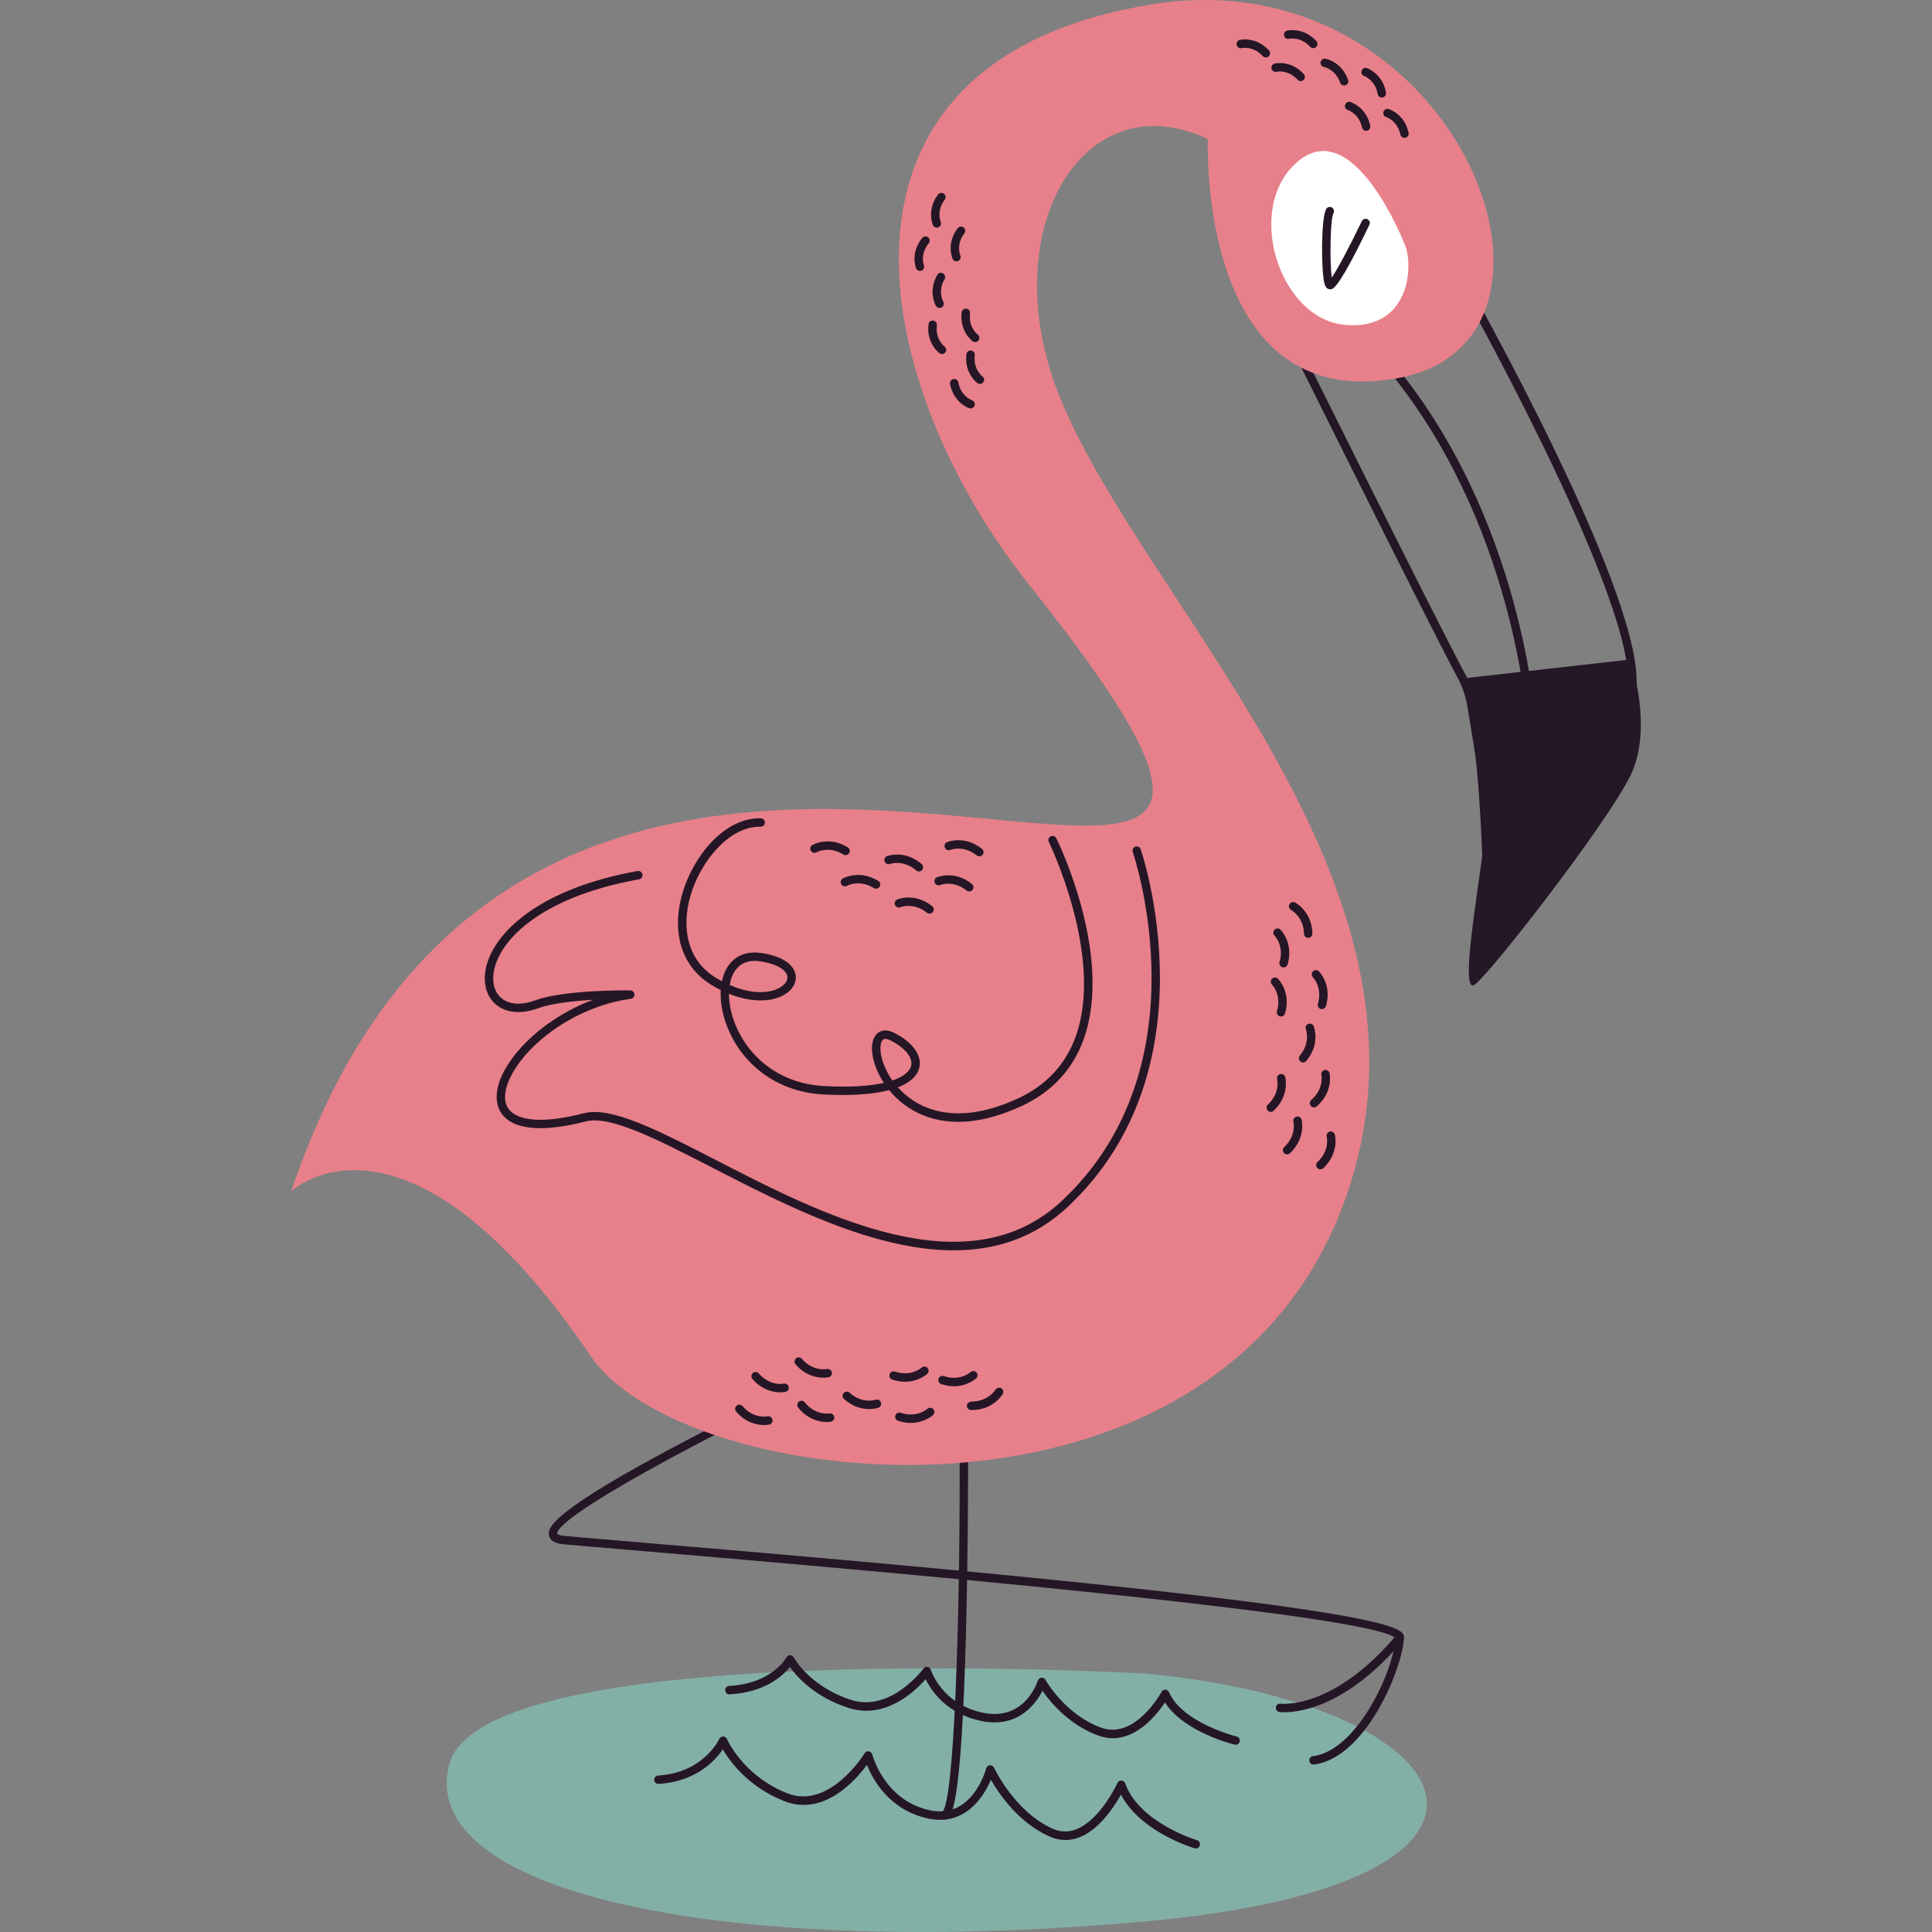 <?xml version="1.0" encoding="UTF-8"?>
<!-- Generator: Adobe Illustrator 25.1.0, SVG Export Plug-In . SVG Version: 6.00 Build 0)  -->
<svg xmlns="http://www.w3.org/2000/svg" xmlns:xlink="http://www.w3.org/1999/xlink" version="1.1" id="Capa_1" x="0px" y="0px" viewBox="0 0 500 500" style="enable-background:new 0 0 500 500;" xml:space="preserve" width="512" height="512">
<rect x="0" y="0" width="500" height="500" fill="#808080" stroke="none"/>
<g>
	<path style="fill:#83B0A6;" d="M296.652,433.142c0,0-171.855-9.933-180.416,23.566s72.72,50.285,180.197,40.547   S382.502,441.393,296.652,433.142z"/>
	<path style="fill:#251626;" d="M339.913,456.656c0.045,0,0.087-0.002,0.132-0.009c13.442-1.609,22.994-25.017,23.291-32.756   c0.079-2.07,0.208-5.531-80.124-13.937c-43.017-4.503-92.818-8.697-119.573-10.95c-8.489-0.716-14.675-1.237-17.616-1.513   c-1.513-0.142-1.781-0.504-1.783-0.508c-0.901-3.668,33.132-23.465,91.645-50.237c0.546-0.251,0.786-0.897,0.538-1.443   c-0.251-0.548-0.901-0.78-1.443-0.538c-0.234,0.108-23.714,10.865-46.714,22.524c-47.207,23.935-46.48,28.227-46.168,30.061   c0.223,1.32,1.475,2.097,3.721,2.308c2.945,0.276,9.139,0.797,17.637,1.513c127.129,10.707,193.633,18.385,197.696,22.822   c-0.446,8.321-9.94,29.126-21.366,30.495c-0.597,0.07-1.022,0.612-0.95,1.209C338.902,456.25,339.371,456.656,339.913,456.656z"/>
	<path style="fill:#251626;" d="M332.44,443.131c3.974,0,16.287-1.538,30.641-18.58c0.387-0.459,0.327-1.145-0.132-1.534   c-0.461-0.38-1.145-0.327-1.534,0.132c-16.37,19.439-29.866,17.775-29.993,17.756c-0.608-0.079-1.145,0.331-1.23,0.924   c-0.085,0.595,0.329,1.145,0.924,1.23C331.214,443.071,331.67,443.131,332.44,443.131z"/>
	<path style="fill:#251626;" d="M244.428,470.908c0.17,0,0.342-0.036,0.501-0.115c1.252-0.612,3.859-1.887,5.068-48.363   c0.591-22.66,0.54-45.301,0.54-45.526c-0.002-0.601-0.489-1.086-1.088-1.086h-0.002c-0.601,0.002-1.088,0.491-1.086,1.09   c0.108,42.486-1.417,89.157-4.456,91.973c-0.54,0.266-0.729,0.895-0.465,1.434C243.625,470.695,244.022,470.908,244.428,470.908z"/>
	<path style="fill:#251626;" d="M396.574,190.655c0.015,0,0.03,0,0.045,0c0.599-0.025,1.067-0.531,1.043-1.133   c-0.021-0.508-2.452-51.346-34.557-92.432c-0.372-0.474-1.056-0.559-1.526-0.187c-0.474,0.37-0.559,1.052-0.187,1.526   c31.661,40.518,34.075,90.681,34.094,91.182C395.511,190.196,395.994,190.655,396.574,190.655z"/>
	<path style="fill:#251626;" d="M386.272,248.786c0.412,0,0.899-0.238,1.12-0.548c0.147-0.204,0.442-0.597,0.863-1.158   c13.219-17.62,35.386-50.271,35.303-70.987c-0.1-25.174-41.954-99.688-43.735-102.848c-0.295-0.527-0.965-0.71-1.481-0.414   c-0.525,0.295-0.71,0.958-0.414,1.481c0.434,0.769,43.357,77.179,43.455,101.79c0.059,14.804-12.193,39.366-34.513,69.2   c-0.285-2.837-0.493-8.493-0.712-14.398c-0.686-18.587-1.723-46.678-6.657-55.841c-7.894-14.662-46.865-93.175-47.256-93.968   c-0.27-0.54-0.918-0.754-1.46-0.491c-0.538,0.268-0.756,0.92-0.491,1.46c0.393,0.79,39.379,79.336,47.29,94.032   c4.694,8.716,5.72,36.502,6.4,54.889c0.616,16.706,0.797,17.395,2.034,17.766C386.096,248.773,386.183,248.786,386.272,248.786z"/>
	<path style="fill:#E7808A;" d="M152.913,351.009c24.83,36.583,170.085,52.68,197.777-48.763   c21.024-77.015-54.15-145.856-76.07-198.629c-18.011-43.361,5.52-82.984,37.969-67.628c0,0-2.934,71.891,49.658,61.771   s14.388-109.167-63.833-96.671c-91.58,14.63-72.804,99.116-32.197,150.097c118.384,148.627-123.599-42.672-190.861,157.121   C75.357,308.306,104.927,280.309,152.913,351.009z"/>
	<path style="fill:#251626;" d="M246.808,323.585c10.727,0,20.882-3.124,29.579-11.296c38.168-35.871,19.022-91.943,18.825-92.506   c-0.2-0.565-0.82-0.867-1.388-0.665c-0.567,0.2-0.865,0.82-0.665,1.388c0.193,0.548,18.861,55.309-18.264,90.198   c-24.494,23.023-62.043,3.704-89.459-10.404c-15.223-7.832-27.246-14.016-34.294-12.199c-13.066,3.366-17.628,0.997-19.186-0.716   c-1.821-2.002-1.315-4.879-0.572-6.938c3.206-8.867,16.307-19.785,31.878-21.963c0.563-0.079,0.971-0.578,0.935-1.145   c-0.036-0.567-0.501-1.011-1.071-1.02c-0.68-0.021-17.025-0.208-24.617,2.573c-3.723,1.366-6.997,1.084-8.974-0.773   c-1.866-1.753-2.391-4.779-1.407-8.094c2.399-8.07,13.449-18.208,37.262-22.458c0.591-0.106,0.986-0.671,0.88-1.262   c-0.106-0.593-0.682-0.973-1.262-0.88c-24.789,4.424-36.381,15.289-38.965,23.982c-1.224,4.118-0.476,7.968,2.002,10.297   c2.599,2.441,6.685,2.89,11.211,1.232c3.527-1.292,9.258-1.904,14.218-2.193c-12.019,4.456-21.402,13.402-24.137,20.962   c-1.339,3.708-0.982,6.955,1.007,9.144c3.306,3.636,10.688,4.101,21.341,1.36c6.245-1.617,18.534,4.709,32.753,12.027   C202.93,311.747,225.939,323.583,246.808,323.585z"/>
	<path style="fill:#241726;" d="M421.943,170.68l-43.4,4.898c0,0,5.489,32.104,5.787,38.145c0.298,6.041-7.485,45.081-2.553,41.025   c4.933-4.056,34.089-41.666,40.166-53.997C428.019,188.42,421.943,170.68,421.943,170.68z"/>
	<path style="fill:#251626;" d="M357.622,25.23c0.066,0,0.132-0.006,0.198-0.017c0.591-0.108,0.982-0.674,0.875-1.266   c-0.888-4.883-4.762-6.268-4.928-6.324c-0.569-0.2-1.186,0.106-1.381,0.676c-0.195,0.565,0.104,1.181,0.669,1.379   c0.145,0.053,2.85,1.086,3.498,4.66C356.649,24.863,357.108,25.23,357.622,25.23z"/>
	<path style="fill:#251626;" d="M347.854,22.121c0.119,0,0.24-0.019,0.359-0.062c0.567-0.198,0.867-0.818,0.667-1.385   c-1.64-4.685-5.682-5.446-5.852-5.476c-0.578-0.119-1.158,0.289-1.26,0.882c-0.104,0.591,0.287,1.152,0.875,1.26l0,0   c0.121,0.021,2.977,0.606,4.184,4.052C346.985,21.841,347.405,22.121,347.854,22.121z"/>
	<path style="fill:#251626;" d="M339.866,12.457c0.263,0,0.527-0.095,0.737-0.287c0.442-0.407,0.47-1.095,0.064-1.537   c-3.366-3.658-7.376-2.754-7.543-2.714c-0.584,0.138-0.946,0.725-0.807,1.309c0.138,0.583,0.712,0.948,1.303,0.81   c0.136-0.033,2.979-0.617,5.446,2.068C339.28,12.339,339.573,12.457,339.866,12.457z"/>
	<path style="fill:#251626;" d="M336.619,20.985c0.263,0,0.527-0.096,0.735-0.287c0.444-0.406,0.472-1.094,0.066-1.536   c-3.362-3.659-7.373-2.76-7.543-2.716c-0.584,0.138-0.946,0.725-0.807,1.309c0.138,0.582,0.712,0.943,1.303,0.81   c0.132-0.03,2.979-0.614,5.446,2.068C336.033,20.866,336.326,20.985,336.619,20.985z"/>
	<path style="fill:#251626;" d="M327.601,14.868c0.263,0,0.527-0.095,0.737-0.287c0.442-0.407,0.47-1.095,0.064-1.537   c-3.366-3.658-7.378-2.754-7.543-2.714c-0.584,0.138-0.946,0.725-0.807,1.309c0.138,0.582,0.71,0.945,1.303,0.81   c0.136-0.032,2.979-0.616,5.446,2.068C327.015,14.75,327.308,14.868,327.601,14.868z"/>
	<path style="fill:#251626;" d="M353.563,33.857c0.076,0,0.155-0.009,0.232-0.026c0.589-0.127,0.96-0.708,0.831-1.294   c-1.06-4.851-4.983-6.094-5.149-6.145c-0.582-0.174-1.184,0.151-1.358,0.725c-0.174,0.574,0.147,1.177,0.718,1.356   c0.119,0.038,2.884,0.963,3.663,4.528C352.611,33.511,353.062,33.857,353.563,33.857z"/>
	<path style="fill:#251626;" d="M363.485,35.683c0.076,0,0.155-0.009,0.232-0.026c0.589-0.127,0.96-0.708,0.831-1.294   c-1.06-4.851-4.983-6.094-5.149-6.145c-0.58-0.174-1.184,0.151-1.358,0.725c-0.174,0.574,0.149,1.179,0.72,1.356   c0.142,0.047,2.884,0.977,3.661,4.528C362.533,35.336,362.983,35.683,363.485,35.683z"/>
	<path style="fill:#251626;" d="M238.085,70.115c0.134,0,0.27-0.025,0.402-0.076c0.557-0.221,0.829-0.85,0.612-1.407   c-0.051-0.134-1.035-2.862,1.258-5.686c0.38-0.467,0.308-1.152-0.157-1.53c-0.465-0.378-1.15-0.308-1.53,0.157   c-3.132,3.852-1.66,7.694-1.596,7.856C237.243,69.856,237.651,70.115,238.085,70.115z"/>
	<path style="fill:#251626;" d="M243.161,79.696c0.189,0,0.38-0.049,0.555-0.151c0.514-0.306,0.686-0.969,0.385-1.485   c-0.064-0.113-1.475-2.66,0.355-5.816c0.302-0.521,0.123-1.186-0.395-1.487c-0.514-0.3-1.184-0.127-1.487,0.395   c-2.49,4.297-0.436,7.862-0.348,8.011C242.428,79.505,242.792,79.696,243.161,79.696z"/>
	<path style="fill:#251626;" d="M243.788,91.625c0.336,0,0.667-0.155,0.88-0.448c0.353-0.482,0.246-1.16-0.234-1.515   c-0.102-0.076-2.408-1.857-1.978-5.482c0.072-0.597-0.355-1.137-0.952-1.207c-0.586-0.091-1.139,0.353-1.207,0.952   c-0.586,4.93,2.711,7.39,2.852,7.492C243.342,91.557,243.565,91.625,243.788,91.625z"/>
	<path style="fill:#251626;" d="M252.373,88.54c0.336,0,0.667-0.155,0.88-0.448c0.353-0.482,0.246-1.16-0.234-1.515   c-0.102-0.076-2.408-1.857-1.976-5.48c0.072-0.597-0.355-1.139-0.95-1.209c-0.582-0.083-1.137,0.351-1.209,0.95   c-0.589,4.932,2.709,7.393,2.85,7.495C251.927,88.472,252.15,88.54,252.373,88.54z"/>
	<path style="fill:#251626;" d="M253.603,99.366c0.336,0,0.667-0.155,0.88-0.448c0.353-0.484,0.246-1.16-0.234-1.515   c-0.106-0.079-2.41-1.859-1.978-5.48c0.072-0.597-0.355-1.139-0.95-1.209c-0.58-0.087-1.137,0.353-1.209,0.95   c-0.589,4.932,2.711,7.393,2.852,7.495C253.157,99.298,253.38,99.366,253.603,99.366z"/>
	<path style="fill:#251626;" d="M251.194,105.707c0.455,0,0.88-0.287,1.033-0.742c0.189-0.569-0.115-1.184-0.682-1.377   c-0.14-0.049-2.856-1.058-3.534-4.63c-0.113-0.589-0.671-0.973-1.273-0.865c-0.589,0.113-0.977,0.682-0.865,1.273   c0.926,4.877,4.811,6.23,4.974,6.285C250.962,105.69,251.079,105.707,251.194,105.707z"/>
	<path style="fill:#251626;" d="M247.522,67.629c0.147,0,0.295-0.03,0.438-0.091c0.548-0.242,0.799-0.88,0.561-1.428   c-0.055-0.132-1.139-2.824,1.054-5.731c0.361-0.478,0.266-1.16-0.215-1.524c-0.476-0.357-1.16-0.27-1.524,0.215   c-2.99,3.965-1.381,7.75-1.311,7.909C246.706,67.386,247.103,67.629,247.522,67.629z"/>
	<path style="fill:#251626;" d="M242.45,58.91c0.147,0,0.295-0.03,0.438-0.091c0.548-0.242,0.799-0.88,0.561-1.428   c-0.057-0.138-1.137-2.828,1.054-5.731c0.361-0.478,0.266-1.16-0.215-1.524c-0.476-0.357-1.158-0.27-1.524,0.215   c-2.99,3.963-1.381,7.75-1.311,7.909C241.634,58.668,242.031,58.91,242.45,58.91z"/>
	<path style="fill:#251626;" d="M340.068,286.588c0.255,0,0.51-0.089,0.716-0.268c4.311-3.765,3.359-8.372,3.317-8.568   c-0.128-0.584-0.708-0.954-1.296-0.829c-0.584,0.127-0.956,0.705-0.831,1.29c0.034,0.164,0.68,3.583-2.622,6.466   c-0.453,0.395-0.499,1.084-0.104,1.536C339.465,286.463,339.766,286.588,340.068,286.588z"/>
	<path style="fill:#251626;" d="M337.236,274.965c0.31,0,0.62-0.134,0.835-0.391c3.665-4.386,1.997-8.789,1.925-8.974   c-0.221-0.559-0.854-0.835-1.411-0.616c-0.559,0.221-0.833,0.848-0.616,1.407c0.057,0.155,1.237,3.432-1.568,6.789   c-0.385,0.461-0.323,1.147,0.138,1.532C336.74,274.882,336.989,274.965,337.236,274.965z"/>
	<path style="fill:#251626;" d="M342.114,261.162c0.47,0,0.905-0.306,1.043-0.78c1.609-5.465-1.685-8.855-1.825-8.995   c-0.425-0.429-1.113-0.425-1.538-0.004c-0.425,0.423-0.427,1.109-0.008,1.534c0.117,0.119,2.516,2.669,1.286,6.849   c-0.17,0.578,0.159,1.181,0.735,1.351C341.91,261.147,342.012,261.162,342.114,261.162z"/>
	<path style="fill:#251626;" d="M331.52,263.072c0.47,0,0.903-0.306,1.043-0.78c1.611-5.465-1.683-8.855-1.823-8.995   c-0.425-0.429-1.113-0.425-1.538-0.004c-0.425,0.423-0.427,1.109-0.009,1.534c0.115,0.119,2.516,2.669,1.283,6.849   c-0.17,0.576,0.159,1.181,0.735,1.351C331.316,263.057,331.418,263.072,331.52,263.072z"/>
	<path style="fill:#251626;" d="M332.185,250.382c0.47,0,0.905-0.306,1.043-0.78c1.609-5.465-1.685-8.855-1.825-8.995   c-0.425-0.429-1.113-0.425-1.538-0.004c-0.425,0.423-0.427,1.109-0.006,1.536c0.128,0.132,2.51,2.677,1.283,6.846   c-0.17,0.578,0.159,1.181,0.735,1.351C331.981,250.367,332.083,250.382,332.185,250.382z"/>
	<path style="fill:#251626;" d="M338.557,242.717c0.009,0,0.017,0,0.026,0c0.599-0.015,1.075-0.512,1.062-1.113   c-0.13-5.686-4.299-7.937-4.475-8.028c-0.527-0.278-1.19-0.076-1.468,0.457c-0.278,0.531-0.077,1.186,0.453,1.466   c0.14,0.077,3.215,1.796,3.315,6.156C337.484,242.246,337.967,242.717,338.557,242.717z"/>
	<path style="fill:#251626;" d="M328.876,287.746c0.268,0,0.535-0.098,0.744-0.295c4.173-3.916,3.056-8.485,3.007-8.678   c-0.151-0.582-0.742-0.933-1.326-0.782c-0.58,0.149-0.929,0.739-0.782,1.32c0.04,0.168,0.805,3.557-2.386,6.555   c-0.44,0.41-0.461,1.099-0.049,1.536C328.296,287.632,328.587,287.746,328.876,287.746z"/>
	<path style="fill:#251626;" d="M333.094,298.747c0.268,0,0.535-0.098,0.746-0.295c4.171-3.918,3.054-8.487,3.005-8.68   c-0.151-0.582-0.739-0.935-1.326-0.782c-0.578,0.149-0.929,0.739-0.784,1.32l0,0c0.036,0.142,0.82,3.546-2.386,6.557   c-0.438,0.41-0.459,1.099-0.047,1.538C332.516,298.632,332.805,298.747,333.094,298.747z"/>
	<path style="fill:#251626;" d="M341.715,302.619c0.268,0,0.535-0.098,0.744-0.295c4.173-3.916,3.056-8.487,3.007-8.68   c-0.151-0.582-0.739-0.935-1.326-0.782c-0.578,0.149-0.929,0.739-0.784,1.317l0,0c0.036,0.145,0.82,3.551-2.384,6.56   c-0.44,0.41-0.461,1.099-0.049,1.536C341.135,302.504,341.426,302.619,341.715,302.619z"/>
	<path style="fill:#251626;" d="M213.999,368.017c0.584,0,0.956-0.064,1.009-0.072c0.591-0.106,0.986-0.669,0.88-1.262   c-0.106-0.589-0.667-0.973-1.256-0.882c-0.145,0.026-3.6,0.546-6.358-2.873c-0.38-0.472-1.067-0.54-1.53-0.166   c-0.47,0.378-0.542,1.062-0.166,1.53C209.209,367.554,212.399,368.017,213.999,368.017z"/>
	<path style="fill:#251626;" d="M224.923,364.66c1.379,0,2.308-0.312,2.391-0.342c0.567-0.198,0.869-0.816,0.669-1.383   c-0.195-0.567-0.816-0.865-1.379-0.671c-0.164,0.053-3.478,1.099-6.723-1.834c-0.44-0.4-1.13-0.368-1.536,0.079   c-0.402,0.444-0.368,1.133,0.079,1.536C220.775,364.173,223.2,364.66,224.923,364.66z"/>
	<path style="fill:#251626;" d="M235.718,368.251c3.485,0,5.633-1.929,5.748-2.034c0.442-0.408,0.47-1.096,0.064-1.538   c-0.406-0.44-1.088-0.47-1.534-0.068c-0.117,0.106-2.762,2.412-6.893,1.014c-0.572-0.191-1.188,0.115-1.379,0.682   c-0.193,0.569,0.113,1.186,0.682,1.379C233.608,368.092,234.719,368.251,235.718,368.251z"/>
	<path style="fill:#251626;" d="M234.228,357.59c3.485,0,5.631-1.929,5.746-2.034c0.442-0.408,0.47-1.096,0.064-1.538   c-0.406-0.438-1.092-0.47-1.534-0.068c-0.121,0.108-2.767,2.41-6.893,1.014c-0.572-0.187-1.188,0.115-1.379,0.682   c-0.193,0.569,0.113,1.188,0.682,1.379C232.116,357.431,233.227,357.59,234.228,357.59z"/>
	<path style="fill:#251626;" d="M246.878,358.755c3.487,0,5.635-1.932,5.75-2.036c0.442-0.408,0.47-1.096,0.064-1.538   c-0.406-0.438-1.092-0.47-1.534-0.068c-0.119,0.108-2.752,2.416-6.893,1.016c-0.58-0.191-1.188,0.117-1.379,0.682   c-0.193,0.569,0.113,1.188,0.682,1.379C244.77,358.595,245.879,358.755,246.878,358.755z"/>
	<path style="fill:#251626;" d="M251.495,364.919c5.55,0,7.909-3.988,8.009-4.161c0.3-0.521,0.119-1.186-0.402-1.485   c-0.512-0.297-1.179-0.123-1.481,0.395l0,0c-0.077,0.128-1.872,3.043-6.281,3.073c-0.552,0.049-1.094,0.47-1.105,1.071   c-0.011,0.599,0.47,1.094,1.071,1.105C251.37,364.917,251.432,364.919,251.495,364.919z"/>
	<path style="fill:#251626;" d="M213.128,356.551c0.763,0,1.254-0.1,1.315-0.115c0.586-0.125,0.96-0.705,0.833-1.292   c-0.125-0.586-0.71-0.965-1.286-0.835c-0.159,0.03-3.583,0.674-6.458-2.641c-0.393-0.455-1.086-0.504-1.534-0.11   c-0.455,0.393-0.504,1.082-0.11,1.534C208.466,356.065,211.451,356.551,213.128,356.551z"/>
	<path style="fill:#251626;" d="M201.97,360.334c0.763,0,1.256-0.1,1.315-0.115c0.589-0.125,0.96-0.705,0.833-1.292   c-0.123-0.586-0.699-0.969-1.288-0.835c-0.161,0.032-3.58,0.674-6.455-2.643c-0.397-0.451-1.082-0.501-1.536-0.108   c-0.453,0.395-0.501,1.082-0.108,1.536C197.31,359.847,200.293,360.334,201.97,360.334z"/>
	<path style="fill:#251626;" d="M197.76,368.795c0.763,0,1.256-0.1,1.315-0.115c0.589-0.125,0.96-0.705,0.833-1.292   c-0.125-0.586-0.695-0.965-1.288-0.835c-0.161,0.028-3.58,0.674-6.453-2.641c-0.393-0.457-1.086-0.501-1.534-0.111   c-0.455,0.393-0.504,1.082-0.11,1.534C193.1,368.308,196.084,368.795,197.76,368.795z"/>
	<path style="fill:#251626;" d="M237.817,225.531c0.306,0,0.61-0.128,0.824-0.378c0.393-0.457,0.34-1.143-0.115-1.534   c-4.343-3.729-8.767-2.133-8.952-2.063c-0.561,0.21-0.848,0.837-0.635,1.4c0.21,0.559,0.841,0.848,1.394,0.637   c0.151-0.051,3.444-1.186,6.774,1.674C237.314,225.444,237.566,225.531,237.817,225.531z"/>
	<path style="fill:#251626;" d="M226.717,229.991c0.363,0,0.72-0.183,0.926-0.516c0.314-0.512,0.157-1.181-0.355-1.498   c-4.868-2.998-8.986-0.722-9.158-0.625c-0.523,0.298-0.705,0.963-0.408,1.483c0.297,0.521,0.958,0.699,1.477,0.412l0,0   c0.134-0.072,3.213-1.723,6.946,0.582C226.324,229.938,226.521,229.991,226.717,229.991z"/>
	<path style="fill:#251626;" d="M218.842,221.311c0.363,0,0.72-0.183,0.926-0.516c0.314-0.512,0.157-1.181-0.355-1.498   c-4.868-3-8.986-0.725-9.158-0.625c-0.523,0.297-0.705,0.963-0.408,1.483c0.295,0.521,0.96,0.701,1.477,0.412l0,0   c0.134-0.072,3.211-1.723,6.946,0.582C218.449,221.258,218.646,221.311,218.842,221.311z"/>
	<path style="fill:#251626;" d="M240.556,236.447c0.319,0,0.635-0.14,0.85-0.408c0.374-0.47,0.3-1.154-0.17-1.53   c-4.467-3.572-8.838-1.817-9.018-1.74c-0.555,0.232-0.816,0.869-0.586,1.424c0.232,0.555,0.865,0.814,1.419,0.589   c0.145-0.059,3.4-1.311,6.825,1.428C240.078,236.368,240.318,236.447,240.556,236.447z"/>
	<path style="fill:#251626;" d="M250.843,230.703c0.319,0,0.635-0.14,0.85-0.408c0.376-0.47,0.3-1.154-0.17-1.53   c-4.475-3.574-8.835-1.817-9.018-1.74c-0.555,0.232-0.816,0.869-0.586,1.424c0.232,0.555,0.867,0.814,1.419,0.589   c0.157-0.066,3.408-1.305,6.825,1.428C250.365,230.624,250.605,230.703,250.843,230.703z"/>
	<path style="fill:#251626;" d="M253.448,221.619c0.319,0,0.635-0.14,0.85-0.408c0.376-0.47,0.297-1.156-0.17-1.53   c-4.471-3.572-8.835-1.815-9.018-1.74c-0.555,0.232-0.816,0.869-0.586,1.424s0.873,0.814,1.417,0.589   c0.149-0.06,3.398-1.311,6.827,1.428C252.97,221.54,253.21,221.619,253.448,221.619z"/>
	<path style="fill:#251626;" d="M230.112,282.126c-4.26,1.12-10.123,1.515-17.299,1.099c-10.622-0.612-19.577-6.583-23.956-15.971   c-1.745-3.738-2.522-7.635-2.325-11.022c-0.831-0.414-1.674-0.884-2.529-1.409c-7.622-4.685-10.363-13.591-7.333-23.825   c2.777-9.384,10.671-19.228,19.908-19.228c0.106,0,0.212,0.002,0.317,0.004c0.601,0.015,1.077,0.514,1.062,1.116   c-0.015,0.591-0.499,1.06-1.088,1.06c-0.087-0.009-0.187-0.004-0.28-0.004c-7.894,0-15.244,8.927-17.832,17.669   c-2.733,9.235-0.346,17.216,6.385,21.355c0.569,0.351,1.133,0.671,1.689,0.969c0.338-1.615,0.941-3.049,1.806-4.212   c1.324-1.779,3.855-3.746,8.391-3.092c4.94,0.729,8.155,2.677,8.816,5.353c0.446,1.806-0.372,3.676-2.189,5.004   c-2.979,2.178-8.487,2.828-15.004,0.198c-0.011,2.816,0.718,6.022,2.176,9.144c4.035,8.651,12.301,14.154,22.108,14.719   c7.019,0.402,12.174,0.021,15.803-0.801c-3.075-4.707-4.012-10.068-2.031-12.452c0.506-0.61,1.983-1.876,4.715-0.495   c4.845,2.446,7.322,5.948,6.464,9.139c-0.572,2.127-2.467,3.797-5.523,4.966c3.914,4.365,13.308,10.939,30.813,3.003   c7.469-3.387,12.594-8.844,15.236-16.215c7.397-20.663-6.834-49.993-6.978-50.286c-0.266-0.54-0.045-1.19,0.495-1.456   c0.538-0.266,1.19-0.045,1.456,0.495c0.608,1.232,14.785,30.439,7.076,51.975c-2.843,7.949-8.357,13.827-16.387,17.467   c-6.294,2.856-11.63,3.942-16.105,3.942C238.387,290.335,232.754,285.354,230.112,282.126z M228.383,269.19   c-1.103,1.326-0.599,5.958,2.569,10.446c2.956-1.003,4.46-2.369,4.834-3.757c0.565-2.104-1.532-4.707-5.344-6.632   c-0.512-0.259-0.943-0.387-1.296-0.387C228.82,268.86,228.565,268.969,228.383,269.19z M190.385,251.026   c-0.78,1.045-1.294,2.376-1.547,3.889c6.001,2.633,10.965,2.199,13.536,0.321c1.094-0.799,1.592-1.793,1.36-2.726   c-0.334-1.347-2.352-3.032-7.023-3.719c-0.491-0.074-0.963-0.111-1.413-0.111C193.194,248.68,191.545,249.466,190.385,251.026z"/>
	<path style="fill:#FFFFFF;" d="M363.485,63.133c0,0-12.907-33.189-27.311-21.578s-5.36,40.765,11.681,42.498   C364.895,85.786,365.986,68.657,363.485,63.133z"/>
	<path style="fill:#251626;" d="M344.284,74.868c0.14,0,0.274-0.017,0.382-0.051c1.383-0.455,4.658-6.052,9.73-16.64   c0.259-0.542,0.03-1.192-0.512-1.451c-0.533-0.255-1.192-0.034-1.451,0.512c-2.796,5.839-6.111,12.159-7.771,14.594   c-0.567-3.988-0.391-15.195,0.416-16.613c0.289-0.51,0.142-1.186-0.357-1.492c-0.504-0.308-1.137-0.193-1.46,0.293   c-1.392,2.087-1.377,15.833-0.514,19.26c0.14,0.557,0.357,1.164,0.909,1.458C343.816,74.824,344.057,74.868,344.284,74.868z"/>
	<path style="fill:#251626;" d="M309.471,478.375c0.47,0,0.903-0.306,1.043-0.78c0.17-0.576-0.159-1.181-0.735-1.351   c-0.149-0.045-14.94-4.524-18.582-14.709c-0.149-0.419-0.538-0.703-0.98-0.72c-0.444-0.057-0.852,0.234-1.037,0.637   c-0.072,0.161-7.352,15.967-16.672,11.849c-9.917-4.379-15.191-15.707-15.242-15.822c-0.191-0.416-0.637-0.654-1.082-0.631   c-0.457,0.038-0.841,0.361-0.96,0.805c-0.145,0.548-3.68,13.393-14.887,10.788c-11.577-2.701-14.562-14.265-14.592-14.381   c-0.106-0.427-0.457-0.748-0.892-0.814c-0.448-0.074-0.867,0.136-1.094,0.512c-0.091,0.147-9.056,14.677-20.027,10.34   c-11.415-4.518-15.567-13.95-15.607-14.046c-0.17-0.395-0.557-0.652-0.988-0.657c-0.382,0.017-0.822,0.242-1.003,0.633   c-0.164,0.359-4.163,8.767-15.803,9.479c-0.599,0.036-1.056,0.552-1.02,1.152c0.038,0.599,0.563,1.073,1.152,1.02   c9.683-0.591,14.636-6.048,16.606-8.957c1.857,3.181,6.619,9.741,15.865,13.398c10.183,4.029,18.383-5.229,21.426-9.377   c1.517,3.821,5.725,11.54,15.486,13.818c9.962,2.318,14.802-5.744,16.61-9.953c2.136,3.731,7.186,11.154,15.174,14.681   c9.05,4.001,15.922-6.245,18.472-10.854c5.053,9.666,18.455,13.716,19.063,13.895C309.267,478.36,309.369,478.375,309.471,478.375z   "/>
	<path style="fill:#251626;" d="M319.775,451.546c0.491,0,0.935-0.331,1.056-0.829c0.145-0.582-0.212-1.173-0.797-1.315   c-0.14-0.034-14.058-3.54-17.484-11.447c-0.166-0.382-0.535-0.635-0.952-0.652c-0.467-0.049-0.807,0.204-1.005,0.569   c-0.068,0.125-6.819,12.478-15.671,9.226c-9.348-3.432-14.301-12.252-14.35-12.339c-0.208-0.382-0.648-0.61-1.058-0.557   c-0.434,0.042-0.799,0.34-0.931,0.754c-0.136,0.425-3.402,10.395-13.956,8.342c-10.877-2.108-13.691-11.062-13.718-11.154   c-0.119-0.395-0.453-0.688-0.861-0.759c-0.402-0.062-0.82,0.102-1.062,0.436c-0.083,0.115-8.466,11.496-18.852,8.077   c-10.686-3.517-14.647-10.869-14.685-10.943c-0.187-0.355-0.555-0.58-0.958-0.582c-0.44-0.045-0.773,0.212-0.963,0.569   c-0.153,0.274-3.874,6.808-14.817,7.371c-0.601,0.03-1.062,0.542-1.031,1.141c0.03,0.599,0.487,1.092,1.141,1.031   c9.082-0.465,13.748-4.758,15.616-7.067c1.783,2.524,6.311,7.684,15.017,10.546c9.558,3.155,17.244-4.131,20.106-7.399   c1.485,3.06,5.508,9.097,14.656,10.871c9.286,1.804,13.852-4.486,15.582-7.847c2.046,2.954,6.844,8.786,14.377,11.553   c8.461,3.107,14.911-4.913,17.316-8.561c4.843,7.624,17.454,10.792,18.026,10.933C319.603,451.535,319.69,451.546,319.775,451.546z   "/>
</g>















</svg>
